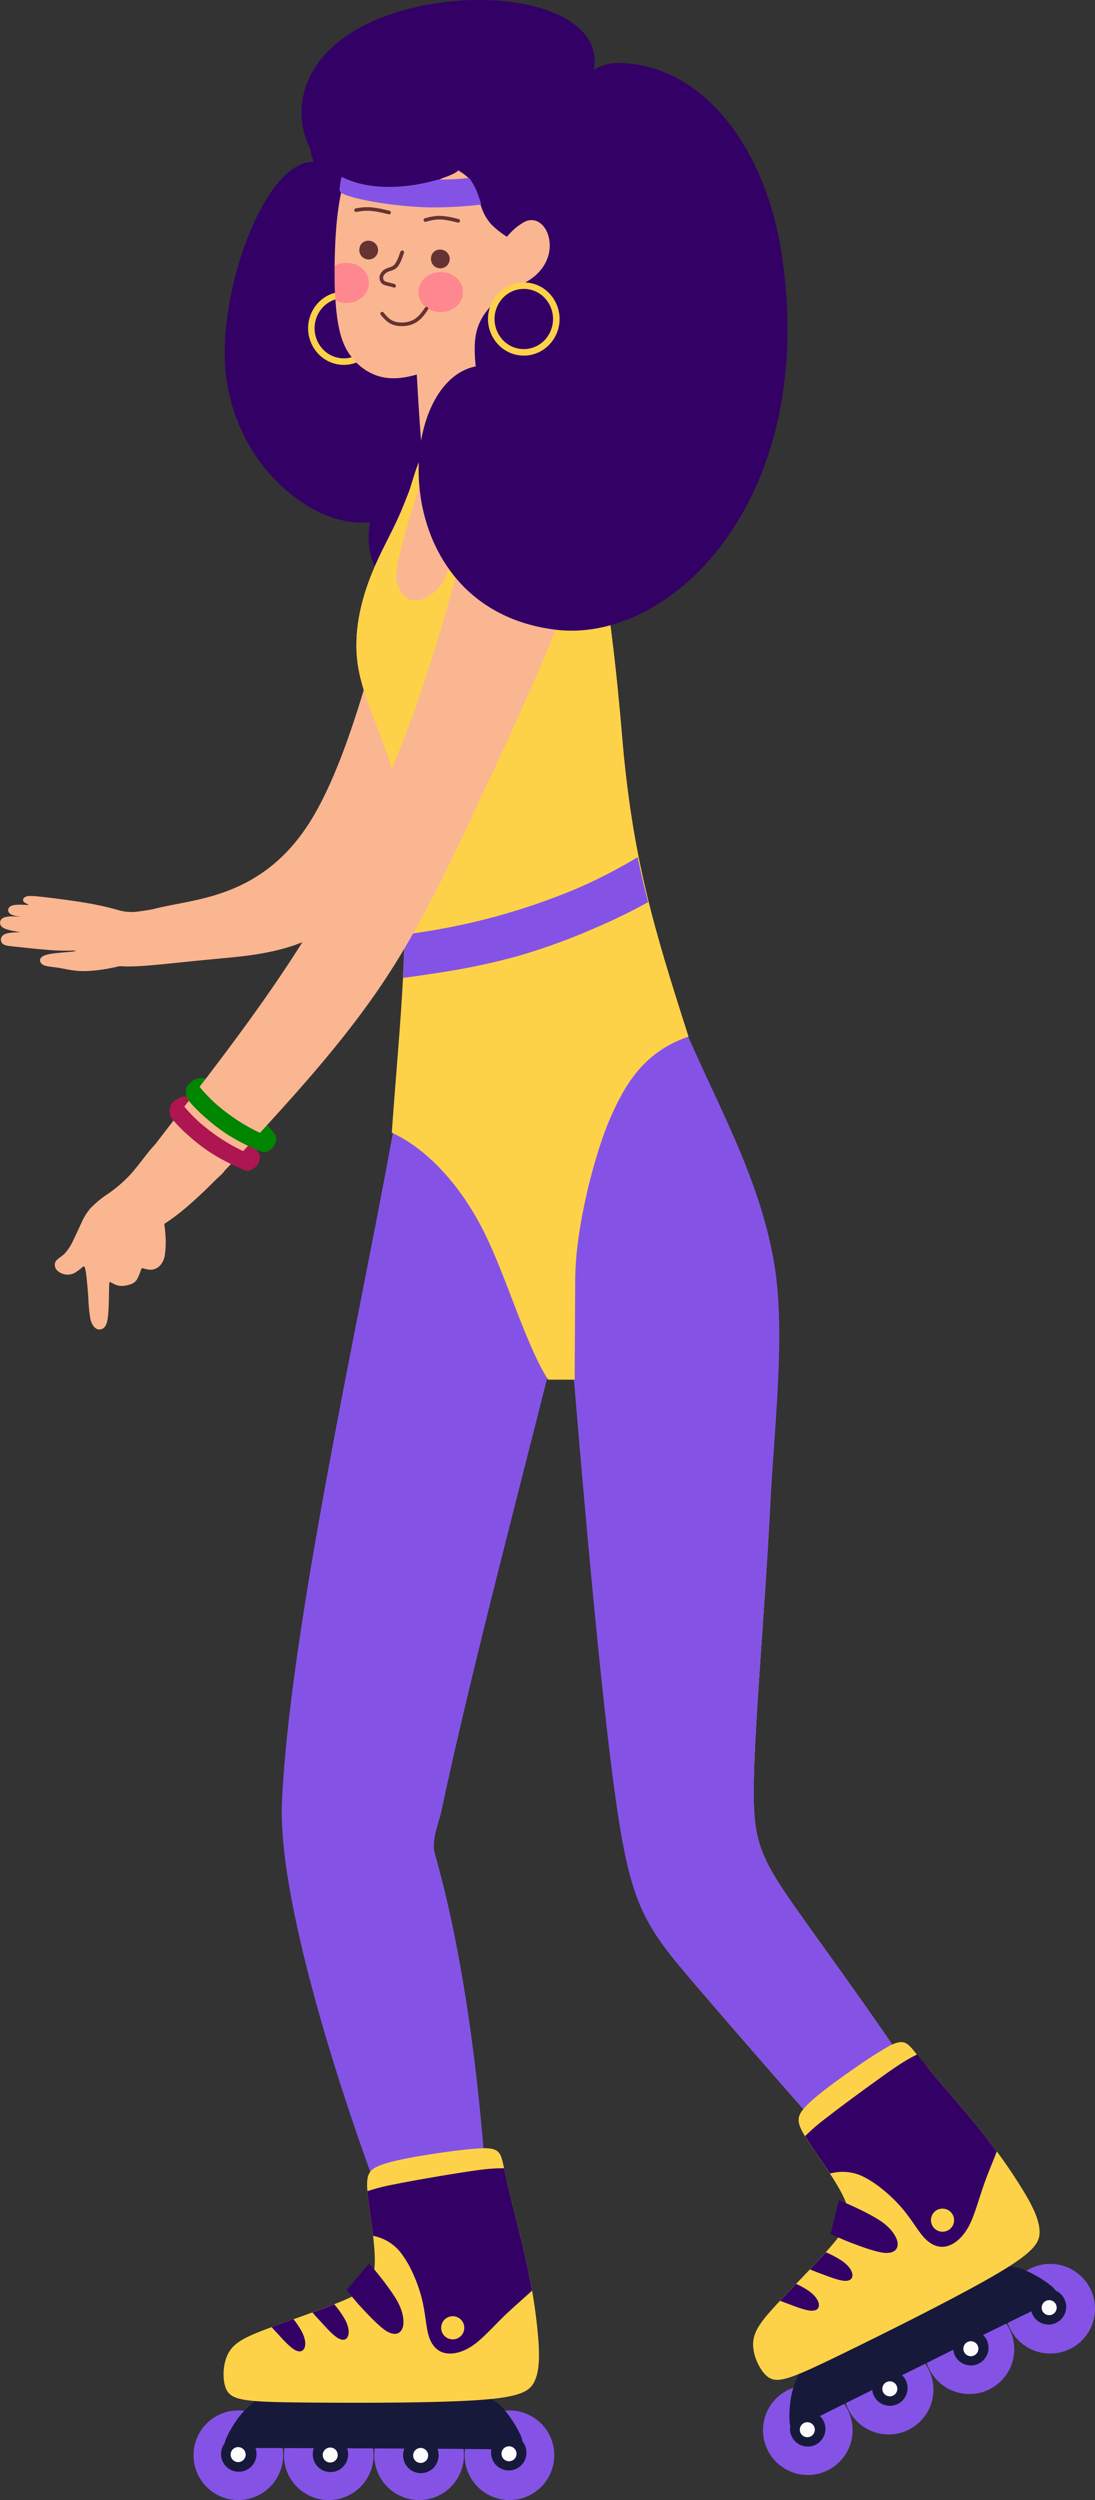 <svg xmlns="http://www.w3.org/2000/svg" width="473.26" height="1080" viewBox="0 0 473.26 1080"><rect x="0" y="0" width="473.26" height="1080" fill="#333333" stroke="none"/><g id="Слой_2" data-name="Слой 2"><g id="Girl03_550047690"><g id="Girl03_550047690-2" data-name="Girl03_550047690"><path d="M112.19 501a3.88 3.88.0 0 0-1-3.81c-.69-.83-1.44-1.72-2.23-2.64a85.77 85.77.0 0 0-8.2-8.42 78.75 78.75.0 0 0-9.87-7.23 66.72 66.72.0 0 0-8.84-4.8 6 6 0 0 0-4.62.13c-2.81 1.22-4.32 4.18-.17 5.95a68.57 68.57.0 0 1 9.14 4.72 81.45 81.45.0 0 1 13.68 11c2 2 3.8 4 5.25 5.76 2.38 2.85 4.92 5.27 6.9-.68z" fill="#ad1651" fill-rule="evenodd"/><path d="M119.23 493c.36-1.07.19-2.33-1-3.81-.69-.83-1.44-1.72-2.23-2.64a86.9 86.9.0 0 0-8.2-8.42 78 78 0 0 0-9.87-7.23 68.54 68.54.0 0 0-8.83-4.8 5.94 5.94.0 0 0-4.63.14c-2.8 1.21-4.32 4.17-.17 5.95a65.69 65.69.0 0 1 9.14 4.72 81.37 81.37.0 0 1 13.69 11c2 2 3.8 4 5.24 5.76 2.38 2.85 4.92 5.27 6.9-.68z" fill="#008500" fill-rule="evenodd"/><path d="M193.56 54.87a53.68 53.68.0 0 0-5.33 1.51 13.79 13.79.0 0 0-2.94-6c-5.16-6.11-14.58-6.65-21-1.19a16 16 0 0 0-4.3 5.69 18.72 18.72.0 0 0-20.39 2.77c-6.06 5.1-6.27 5.45-4.05 12.28C113.89 69.28 92.55 129.28 98 164.6c6.18 40.22 40.09 64 62 60.91a31.61 31.61.0 0 0 60.88 16.65c7.26 2.55-5.08-21 2.53-27.44.31-.26 60.81-7.22 29-44.95a26 26 0 0 0-32.51-6 40.91 40.91.0 0 0-7.6-8.8c-6.64-5.26-16-4.94-23.81-2.89-8.1 2.12-13.91-.84-16.84-4.81-3.32-4.5-2.94-10.29 2-11.5a21.22 21.22.0 0 1 8.11.05 29.51 29.51.0 0 0 1.43-7.21 17.31 17.31.0 0 0-1.18-6.52c-.74-2.18-1.68-4.45-2.35-6.2a10.22 10.22.0 0 1-.92-4.7 18.51 18.51.0 0 1 1.3-5.18A17.3 17.3.0 0 0 196.4 94.53a21.62 21.62.0 0 0 15.7-5.11C221 81.9 222.48 69 215.38 60.57a20 20 0 0 0-21.82-5.7z" fill="#306" fill-rule="evenodd"/><path d="M173.23 240.93C165.71 264.4 153.44 324.09 134 355S87.89 388.05 71.2 391.57 47.78 4e2 44.57 405.09 41.7 415.47 49.08 417s21.84-.69 43.43-2.69 50.32-3.79 67.14-32.31 21.75-83.77 22.82-117.77-1.71-46.77-9.24-23.3z" fill="#fab691" fill-rule="evenodd"/><path d="M209.91 137.47c1.46 13.91 2.66 41.37 3.29 55.35s.66 14.48-3.06 15-11.18 1.15-16 1.53-7 .56-8.5-.82-2.43-4.31-3.47-16.17-2.21-32.64-2.69-43.87-.29-12.92 1.93-15.44a33.44 33.44.0 0 1 10.73-7.71 29.21 29.21.0 0 1 11.6-2.19c3 0 4.71.38 6.16 14.29z" fill="#fab691" fill-rule="evenodd"/><path d="M173.23 221.12c4.32-10.08 8.4-23.05 13.45-30s11-7.92 17.88-8.52 14.52-.84 21.25.84 12.48 5.28 17.88 12.84 10.45 19.09 14.77 40.33 7.92 52.22 10.32 80.67 3.6 54.38 7.8 78.86 11.4 47.54 21.61 72.15 23.41 50.77 30 80.9 6.6 64.22 4.47 105.17-6.41 88.77-6.89 115.66 2.83 32.85 22.71 60.71 56.32 77.64 70.84 106.81 7.13 37.74-.28 39.48-14.83-3.33-36.85-27-58.63-65.81-80.25-91-28.23-33.39-34.6-74.61S254.86 669 248.73 594.74l-13-.36c-14.79 54.47-29.58 109-39.62 142s-15.32 44.52-12.14 83.9 14.83 106.6 20.24 142.45 4.57 40.33 1 42.37-9.8 1.65-14.68-.89-8.4-7.23-10.55-11.72-2.93-8.79-11.13-42-23.84-95.28-30.69-133.41-4.94-52.29 1-88.48 15.93-94.4 22.49-145 9.69-93.63 11.45-126.83 2.14-56.61 1.72-76.11-1.65-35.12-6.1-50.13S156.66 301.06 154.62 287s1.56-27.73 5.65-38.17 8.64-17.65 13-27.73z" fill="#fab691" fill-rule="evenodd"/><path d="M279.13 394.52c13.21 57.6 45.72 97.07 55.19 149.62 5.47 30.35.48 69.26-1.65 110.21s-6.41 88.77-6.89 115.66 2.83 32.85 22.71 60.71c17.69 24.8 48.5 66.95 65.3 96.49a70.57 70.57.0 0 1-9.61 6.93c-7.2 4.56-13.44 8.41-17.76 12-1.62 1.35-3 2.66-4.22 3.9-22-23.63-58.63-65.81-80.25-91s-28.23-33.39-34.42-72.3S253.78 664.9 248 595.28H236.49C222.08 652.7 203 724.94 190.88 781.92c-1.35 6.37-4.61 13-2.86 19.12 13.51 47.43 20.2 107.15 22.86 154.89-11.79 1.57-29.89 7.54-41.67 6.06-11.42-27.18-49.66-134.32-47.34-183.79 3.68-78.61 35.6-217.68 50.11-300.93 1.24-7.13.85-14.07 1.2-20.55.67-12.8 1.15-24.14 1.45-34.36 3.69-2.05 8-3.52 24.05-8s51.6-15 80.45-19.86z" fill="#8453e6" fill-rule="evenodd"/><path d="M148.61 126a15.24 15.24.0 0 0-10.94 4.64 16.08 16.08.0 0 0 0 22.33 15.18 15.18.0 0 0 21.87.0 16 16 0 0 0 0-22.33A15.21 15.21.0 0 0 148.61 126zm-8.93 6.6a12.4 12.4.0 0 1 17.85.0 13.27 13.27.0 0 1 0 18.41 12.4 12.4.0 0 1-17.85.0 13.27 13.27.0 0 1 0-18.41z" fill="#fdd248"/><path d="M212.43 138.17a108.84 108.84.0 0 1-16.52 15.73 50 50 0 0 1-18.54 8.62c-5.53 1.25-10.15 1.15-14.25-.18a23.27 23.27.0 0 1-10.66-7.48c-3-3.55-5.25-8.07-6.55-16.42s-1.56-20.52-1.06-32.24 1.8-23 5.21-32S159 58.33 165.75 54s14.66-6.18 22.28-7a71.5 71.5.0 0 1 20.84.51c5.95 1.15 10.57 3.27 14.53 7.15a38.65 38.65.0 0 1 9.23 15.54c1.94 6 2.49 12.5 3.26 16.57a20.08 20.08.0 0 0 2.27 6.68c.49.93.49 1.12 1.3 1.09a2.65 2.65.0 0 1 3.15 1.93c.72 2.18.56 6.77.52 10.57a60.73 60.73.0 0 1-.47 9.86 20.78 20.78.0 0 1-3.69 8.9 25.56 25.56.0 0 1-7.59 6.53 21.2 21.2.0 0 1-7.42 2.74 9.85 9.85.0 0 1-5.08-.48c-1.29-.51-2.21-1.25-2.67-1.2s-.46.88-3.78 4.8z" fill="#fab691" fill-rule="evenodd"/><path d="M68.22 493.34c-3.17 2.58-7.46 9.07-11.45 13.58a57.62 57.62.0 0 1-10.69 9.2 42 42 0 0 0-7.12 6 25.76 25.76.0 0 0-3.88 6.39c-1.09 2.3-2.19 4.8-3.34 7.11a22.35 22.35.0 0 1-3.81 5.94C26.46 543 24.69 543.81 24 545a3.37 3.37.0 0 0 .8 3.92 6.65 6.65.0 0 0 4.24 1.71 6.11 6.11.0 0 0 3.63-1 19.78 19.78.0 0 0 2.8-2.11c.71-.61 1.12-1 1.55 1.52s.9 7.78 1.17 11.83a60.74 60.74.0 0 0 .9 9c.54 2.15 1.52 3.62 2.71 4.19a2.88 2.88.0 0 0 3.48-.87c.9-1.09 1.3-2.91 1.53-6.17s.29-8 .34-10.49.07-2.91.69-2.63a13.17 13.17.0 0 0 3.33 1.5 10.09 10.09.0 0 0 4.64-.42A5.17 5.17.0 0 0 59 553a19.46 19.46.0 0 0 1.81-4.09c.36-1 .45-1.16 1.17-1a10.32 10.32.0 0 0 3.48.61 6 6 0 0 0 3.83-1.94 8.79 8.79.0 0 0 2-4.74 39.08 39.08.0 0 0 .28-7.27c-.12-2.43-.41-4.58-.55-5.65s-.15-1.07 4.15-4.55S88 513.94 92.7 510s5.43-4.86 3.39-6.14-6.88-2.9-10.78-4.69A68.37 68.37.0 0 1 76 493.75c-2.5-1.65-4.56-3-7.73-.41z" fill="#fab691" fill-rule="evenodd"/><path d="M75.38 392c-3.92-.34-10.94 1.2-15.42 1.74a20.18 20.18.0 0 1-9.18-.69c-2.77-.74-6.38-1.74-12.26-2.78s-14-2.11-19.12-2.7-7.08-.68-8.25-.21-1.54 1.53-.78 2.29 2.66 1.25 1.7 1.28-4.77-.39-6.77.25-2.18 2.36-1.18 3.35 3.15 1.26 5.31 1.53c-3.15-.21-6.31-.42-8 .45a2.31 2.31.0 0 0-.44 4c1.5 1.21 4.75 1.69 8 2.17-2.94.09-5.88.18-7.37 1.13A2.44 2.44.0 0 0 1 407.54c.91 1 2.74 1.12 6.94 1.56s10.77 1.16 15.39 1.43 7.3.09 8.57.11 1.15.24-.62.45-5.19.41-7.92.76-4.77.87-5.61 1.84-.48 2.42 1 3.17 4.14.81 7.11 1.31 6.25 1.44 11.17 1.33a69.17 69.17.0 0 0 14.77-2.19c3.29-.93 3.32-1.65 8.68-2.48s16.06-1.79 20.77-3.46 3.41-4.05 2.36-6.61-1.87-5.28-2.68-7.75-1.64-4.7-5.56-5z" fill="#fab691" fill-rule="evenodd"/><path d="M297.56 447.81c-19.85 6.79-27.71 21.45-33.82 35.23s-15 46-15.13 69.62L248.37 596H236.85c-10.62-17-18.8-47.68-29.51-67.36-12.65-23.27-27.68-34.65-38-39.33 2.59-37.51 6.39-69.91 5.56-108.7-.42-19.51-1.65-35.12-6.1-50.13S156.67 301.06 154.63 287s1.55-27.73 5.64-38.17 8.64-17.65 13-27.73c1.19-2.78 2.36-5.77 3.54-8.8.29-.73 3-10.27 4.36-12.94 2.34-4.53 3.56-2.17 2.31 3.08-2 8.36-13.8 41.31-12.1 48.36 3.46 14.36 15.29 8 20 .79 3-4.61 8.94-25.78 10.8-47.94 1-12.43-.06-20.87 2.4-21.08 6.84-.6 14.52-.84 21.25.84s12.48 5.28 17.88 12.84 10.45 19.09 14.77 40.33 7.92 52.22 10.32 80.67c4.47 53 13.49 82.85 28.78 130.54z" fill="#fdd248" fill-rule="evenodd"/><path d="M174.18 422.43c4.47-.56 9.79-1.32 15.45-2.22a295.62 295.62.0 0 0 33.84-7.09 272.23 272.23.0 0 0 33.79-12.26 252.28 252.28.0 0 0 22.87-11.15c-1.72-6.5-3.2-12.82-4.51-19.43a223.23 223.23.0 0 1-25.32 13.14 281.47 281.47.0 0 1-49.18 15.74c-9.86 2.19-19 3.62-26.24 4.56-.14 6.34-.39 12.55-.7 18.71z" fill="#8453e6" fill-rule="evenodd"/><path d="M208.34 214.39c-7.38 16.42-13.56 46.15-25.18 80.82a522 522 0 0 1-53.58 113.57c-24.92 39.29-57.73 78.27-73.21 99.88s-13.65 25.84-8 26.88 15-1.12 26.24-9.29 24.49-22.32 40.69-40.09S150.66 447 166.51 423s28.33-50.65 40.57-76.82 24.25-51.86 33.2-74.4 14.86-41.94 13.13-54.76S242.3 198 233.31 196.4s-17.58 1.56-25 18z" fill="#fab691" fill-rule="evenodd"/><path d="M257 25.82a17.36 17.36.0 0 1-.48 4.4 20.64 20.64.0 0 1 10.83-3c35.95.43 63.9 36 70.78 84.36 14.92 105-48.36 166.46-97.81 160.47-74.3-9-70.3-106.85-34.72-113.76-.38-4-.82-9.32.17-14.18 2.05-10.12 11-17.16 19.91-21.4C234.86 118.36 238 111 237.56 105c-.44-6.8-5.35-11.9-10.91-9.14a25.68 25.68.0 0 0-7.52 6.42 35.52 35.52.0 0 1-7-5.59 21.16 21.16.0 0 1-4-7c-1-2.62-1.93-5.48-2.69-7.63A12.43 12.43.0 0 0 202.59 77a22.59 22.59.0 0 0-5.28-3.79c-57.55 38.64-101-40.64-30.49-66.33C204.77-7 256.16.48 257 25.82z" fill="#306" fill-rule="evenodd"/><path d="M116 497.17c-.94.62-2.22.79-4 0-1-.43-2.07-.92-3.18-1.43a88.09 88.09.0 0 1-10.45-5.6 80.57 80.57.0 0 1-9.75-7.5 67.9 67.9.0 0 1-7.09-7.15 5.77 5.77.0 0 1-1.13-4.43c.41-3 2.89-5.18 5.75-1.7a67.24 67.24.0 0 0 7.1 7.46A83.91 83.91.0 0 0 107.7 487c2.54 1.4 5 2.56 7 3.49 3.44 1.52 6.49 3.3 1.23 6.72z" fill="#008500" fill-rule="evenodd"/><path d="M108.94 505.18c-1 .62-2.22.78-4 0-1-.43-2.06-.92-3.17-1.43a87.45 87.45.0 0 1-10.45-5.61 78.75 78.75.0 0 1-9.75-7.49 69.12 69.12.0 0 1-7.1-7.15 5.77 5.77.0 0 1-1.13-4.43c.42-3 2.89-5.18 5.76-1.7a67.18 67.18.0 0 0 7.1 7.46A83.15 83.15.0 0 0 100.66 495c2.54 1.4 5 2.56 7 3.48 3.43 1.52 6.48 3.31 1.23 6.73z" fill="#ad1651" fill-rule="evenodd"/><path d="M190.49 117.51c-5.32.0-9.63 3.88-9.63 8.67s4.31 8.67 9.63 8.67 9.63-3.88 9.63-8.67-4.31-8.67-9.63-8.67z" fill="#ff878f" fill-rule="evenodd"/><path d="M149.8 113.55a10.38 10.38.0 0 0-5.18 1.35c0 5.19.08 10.26.38 14.84a10.43 10.43.0 0 0 4.8 1.15c5.32.0 9.63-3.89 9.63-8.67s-4.31-8.67-9.63-8.67z" fill="#ff878f" fill-rule="evenodd"/><path d="M190.44 107.83a4.05 4.05.0 1 1-4.12 3.36 3.77 3.77.0 0 1 4.12-3.36z" fill="#633" fill-rule="evenodd"/><path d="M159.47 104a4.05 4.05.0 1 1-4.12 3.37 3.78 3.78.0 0 1 4.12-3.37z" fill="#633" fill-rule="evenodd"/><path d="M173.11 108.74a.78.78.0 0 1 1.48.51c-.23.66-.45 1.33-.68 2s-.51 1.29-.8 1.89a9.81 9.81.0 0 1-1 1.75 5.29 5.29.0 0 1-1.48 1.39 9 9 0 0 1-1.88.78h-.05a7.55 7.55.0 0 0-1.4.55 3.9 3.9.0 0 0-1.08.88 2.9 2.9.0 0 0-.58 1.07 2 2 0 0 0 0 .87v0a1.93 1.93.0 0 0 .35.75 1.41 1.41.0 0 0 .49.38 5.37 5.37.0 0 0 .94.32h0l1.47.36 1 .26c.86.23 1 .4 1.11.58a.79.79.0 0 1-1.28.91c0-.06.07.1-.23.0l-1-.24-1.52-.38h0a6.68 6.68.0 0 1-1.22-.42 3 3 0 0 1-1-.82 3.49 3.49.0 0 1-.65-1.4v0a3.53 3.53.0 0 1 0-1.58 4.31 4.31.0 0 1 .9-1.68 5.5 5.5.0 0 1 1.52-1.26 9.6 9.6.0 0 1 1.68-.66v0a7.36 7.36.0 0 0 1.56-.63 3.61 3.61.0 0 0 1-1 8.74 8.74.0 0 0 .87-1.48c.27-.57.51-1.16.74-1.77s.45-1.27.67-1.91z" fill="#633"/><path d="M164.57 136a.78.78.0 1 1 1.2-1c.6.72 1.2 1.43 1.85 2.07a8.15 8.15.0 0 0 2.12 1.5 8.42 8.42.0 0 0 2.62.69 11.65 11.65.0 0 0 3.07-.06 10 10 0 0 0 2.58-.74 9.45 9.45.0 0 0 2.21-1.38 13.08 13.08.0 0 0 1.81-1.9c.58-.74 1.12-1.5 1.65-2.27a.78.78.0 0 1 1.28.9c-.56.8-1.12 1.61-1.71 2.34a13.65 13.65.0 0 1-2 2.13 10.8 10.8.0 0 1-2.57 1.61 11.39 11.39.0 0 1-3 .86 13.48 13.48.0 0 1-3.48.07 9.79 9.79.0 0 1-3.1-.83 9.24 9.24.0 0 1-2.54-1.79 25.75 25.75.0 0 1-2-2.2z" fill="#633"/><path d="M184 95.82a.79.79.0 0 1-.41-1.52h0a27.19 27.19.0 0 1 5-1 17.91 17.91.0 0 1 2.64.0c.89.07 1.73.19 2.52.32 1.57.27 3 .63 4.43 1a.8.8.0 0 1 .63.91.79.79.0 0 1-.91.64h-.05c-1.4-.35-2.81-.7-4.37-1-.78-.13-1.59-.25-2.37-.31a16 16 0 0 0-2.4.0 24.73 24.73.0 0 0-4.75 1z" fill="#633"/><path d="M168.32 91a.79.79.0 0 1 .57 1 .78.78.0 0 1-.94.58h0c-1.59-.4-3.18-.79-4.78-1.08-.83-.14-1.7-.26-2.57-.34a18.26 18.26.0 0 0-4.44.07c-.7.08-1.41.2-2.13.32a.78.78.0 1 1-.25-1.54c.71-.12 1.43-.24 2.19-.34a22.39 22.39.0 0 1 2.36-.17 19.59 19.59.0 0 1 2.41.1c.88.08 1.79.2 2.7.36 1.71.3 3.3.7 4.88 1.09z" fill="#633"/><path d="M208 88.39a188.71 188.71.0 0 1-22.51 1.21 166.45 166.45.0 0 1-23.31-2.31c-6.63-1.13-11.18-2.37-13.4-3.33s-2.1-1.66-1.95-2.84a31 31 0 0 1 .78-4.55 37.92 37.92.0 0 1 2-5.11 139.33 139.33.0 0 0 19.31 4.68A150.82 150.82.0 0 0 190 77.58a109.32 109.32.0 0 0 12.79-.72 35.89 35.89.0 0 1 3 5.16A51.67 51.67.0 0 1 208 88.39z" fill="#8453e6" fill-rule="evenodd"/><path d="M198 73.58c-1 2.94-44.05 17.81-61.23-6.62l4-14H198V73.58z" fill="#306" fill-rule="evenodd"/><path d="M103 1041.28a19.36 19.36.0 1 0 19.36 19.36A19.36 19.36.0 0 0 103 1041.28z" fill="#8453e6" fill-rule="evenodd"/><path d="M142.08 1041.28a19.36 19.36.0 1 0 19.36 19.36 19.36 19.36.0 0 0-19.36-19.36z" fill="#8453e6" fill-rule="evenodd"/><path d="M181.14 1041.28a19.36 19.36.0 1 0 19.36 19.36 19.36 19.36.0 0 0-19.36-19.36z" fill="#8453e6" fill-rule="evenodd"/><path d="M220.2 1041.28a19.36 19.36.0 1 0 19.35 19.36 19.36 19.36.0 0 0-19.35-19.36z" fill="#8453e6" fill-rule="evenodd"/><path d="M212.39 1058.06a7.48 7.48.0 0 0-.15 1.5 7.65 7.65.0 1 0 13.6-4.81 11.08 11.08.0 0 0-1-3.08 50.08 50.08.0 0 0-6.48-10.21 19.66 19.66.0 0 0-6.72-5.52 12.83 12.83.0 0 0-5.16-1.08c-1.5-.06-2.83-.06-17.89-.12l-58.53-.24c-14.64-.06-15.12-.06-16.2.48a28 28 0 0 0-4.68 3.18 36.8 36.8.0 0 0-6.07 6.18 47.91 47.91.0 0 0-4.86 8 18.09 18.09.0 0 0-1.25 3.28 7.66 7.66.0 1 0 13.86 4.49 7.55 7.55.0 0 0-.45-2.57h6.69l18.55.06a7.65 7.65.0 1 0 14.36.05l24.72.11a7.51 7.51.0 0 0-.49 2.69 7.66 7.66.0 1 0 15.31.0 7.54 7.54.0 0 0-.46-2.61l8 .06 15.28.15z" fill="#17193b" fill-rule="evenodd"/><path d="M219.44 943.92c2 8.89 5.88 23.05 8.52 35.42a232.89 232.89.0 0 1 4.69 31.09c.6 8.16.36 13.93-1.56 18.13s-5.53 6.84-23.17 8.16-49.34 1.32-69.15 1.2-27.73-.36-32.9-1.2-7.56-2.28-8.64-6.12-.84-10.09 1.68-14.41 7.32-6.72 16.93-10.32 24-8.4 33-12.25 12.61-6.72 13.09-15.12-2.16-22.33-3-30.5.12-10.56 5.4-12.6 14.88-3.72 22.69-4.92 13.8-1.92 18.49-2.28 8-.36 9.84 1.44 2 5.4 4.08 14.28z" fill="#fdd248" fill-rule="evenodd"/><path d="M135 999c3.31-1.2 6.55-2.4 9.48-3.55a42.06 42.06.0 0 1 4.66 6.62c1.72 3.24 1.87 5.83 1.18 7.31s-2.21 1.87-4.26.65-4.65-4-7-6.62c-1.44-1.56-2.82-3-4-4.41z" fill="#306" fill-rule="evenodd"/><path d="M117.36 1005.3c2.89-1.06 6.13-2.22 9.48-3.42a35.74 35.74.0 0 1 3.52 5.22c1.72 3.23 1.87 5.82 1.18 7.3s-2.2 1.87-4.26.65-4.64-4-7-6.62c-1-1.08-2-2.13-2.88-3.13z" fill="#306" fill-rule="evenodd"/><path d="M149.78 989.35l9.78-11.52c3.57 4 9.86 11.9 12.4 16.69s2.94 9.19 1.86 11.53-3.48 2.94-6.72 1-8.51-7.65-11.11-10.44-4.92-5.87-6.21-7.28z" fill="#306" fill-rule="evenodd"/><path d="M219.44 943.92c2 8.89 5.88 23.05 8.52 35.42q1.14 5.32 2 10.19c-3.78 3.46-7.89 7-11.65 10.58-5.1 4.92-9.54 10.08-14 13.14s-8.88 4-12.24 3.18-5.64-3.48-6.84-7.56-1.32-9.6-2.94-16-4.75-13.74-8.17-18.48a20.06 20.06.0 0 0-10.92-8.05q-1-.28-1.95-.51c-.73-6.4-1.83-13.07-2.31-17.8-.06-.5-.1-1-.14-1.45a82.89 82.89.0 0 1 11.48-2.93c8.58-1.74 21.31-3.9 30.19-5.28 7.51-1.17 12.27-1.77 17.4-1.68.41 1.92.89 4.29 1.57 7.26z" fill="#306" fill-rule="evenodd"/><path d="M195.67 1000.59a5 5 0 1 0 5 5 5 5 0 0 0-5-5z" fill="#fdd248" fill-rule="evenodd"/><path d="M220 1056.77a3.24 3.24.0 1 0 3.24 3.24 3.24 3.24.0 0 0-3.24-3.24z" fill="#fcfcfc" fill-rule="evenodd"/><path d="M181.8 1057.49a3.24 3.24.0 1 0 3.25 3.24 3.24 3.24.0 0 0-3.25-3.24z" fill="#fcfcfc" fill-rule="evenodd"/><path d="M142.73 1057.31a3.24 3.24.0 1 0 3.24 3.24 3.24 3.24.0 0 0-3.24-3.24z" fill="#fcfcfc" fill-rule="evenodd"/><path d="M102.93 1057.13a3.24 3.24.0 1 0 3.24 3.24 3.24 3.24.0 0 0-3.24-3.24z" fill="#fcfcfc" fill-rule="evenodd"/><path d="M340.45 1032.51a19.36 19.36.0 1 0 26 8.64 19.34 19.34.0 0 0-26-8.64z" fill="#8453e6" fill-rule="evenodd"/><path d="M375.38 1015a19.36 19.36.0 1 0 26 8.65 19.36 19.36.0 0 0-26-8.65z" fill="#8453e6" fill-rule="evenodd"/><path d="M410.31 997.54a19.36 19.36.0 1 0 26 8.64 19.34 19.34.0 0 0-26-8.64z" fill="#8453e6" fill-rule="evenodd"/><path d="M445.23 980.05a19.36 19.36.0 1 0 26 8.65 19.36 19.36.0 0 0-26-8.65z" fill="#8453e6" fill-rule="evenodd"/><path d="M445.76 998.55a7.58 7.58.0 0 0 .54 1.41A7.65 7.65.0 1 0 460 993.11a7.54 7.54.0 0 0-3.68-3.55 11.17 11.17.0 0 0-2.26-2.3A50.21 50.21.0 0 0 443.67 981a19.64 19.64.0 0 0-8.48-1.92 12.76 12.76.0 0 0-5.1 1.34c-1.37.62-2.55 1.21-16 7.9l-52.44 26c-13.13 6.51-13.55 6.72-14.28 7.69a28.7 28.7.0 0 0-2.76 4.94 37 37 0 0 0-2.65 8.24 47.61 47.61.0 0 0-.78 9.32 16.92 16.92.0 0 0 .36 3.49 7.58 7.58.0 0 0 .7 4.67 7.65 7.65.0 1 0 13.69-6.85 7.49 7.49.0 0 0-1.55-2.11l6-3 16.61-8.25a7.76 7.76.0 0 0 .77 2.6 7.65 7.65.0 1 0 13.69-6.85 7.56 7.56.0 0 0-1.59-2.14c7.38-3.65 15-7.43 22.16-11a7.56 7.56.0 0 0 .76 2.62 7.65 7.65.0 1 0 12.11-9l7.2-3.54 13.73-6.7z" fill="#17193b" fill-rule="evenodd"/><path d="M401 893.33c5.8 7 15.58 18 23.48 27.85a234.15 234.15.0 0 1 18.1 25.71c4.19 7 6.56 12.29 6.72 16.91s-1.87 8.59-17.06 17.67-43.53 23.27-61.3 32-25 12.09-30 13.65-7.78 1.35-10.47-1.61-5.26-8.64-4.94-13.63 3.53-9.29 10.51-16.81 17.71-18.26 24-25.73S368.36 957.72 365 950s-11.93-19-16.33-25.93-4.63-9.5-.82-13.69 11.65-10 18.09-14.55 11.49-7.9 15.51-10.32 7-3.92 9.45-3.12 4.24 3.92 10 11z" fill="#fdd248" fill-rule="evenodd"/><path d="M350.07 980.38c2.42-2.56 4.77-5.08 6.88-7.41a42 42 0 0 1 7.14 3.83c3 2.13 4.27 4.38 4.33 6s-1.14 2.66-3.53 2.49-6-1.53-9.26-2.77c-2-.75-3.87-1.45-5.56-2.15z" fill="#306" fill-rule="evenodd"/><path d="M337.17 993.91c2.1-2.25 4.48-4.73 6.95-7.3a36.5 36.5.0 0 1 5.48 3.09c3 2.12 4.27 4.37 4.33 6s-1.14 2.66-3.53 2.49-6-1.53-9.26-2.77c-1.38-.52-2.72-1-4-1.51z" fill="#306" fill-rule="evenodd"/><path d="M359 965.13l3.58-14.67c5 2 14.15 6.22 18.57 9.37s6.74 6.9 6.82 9.47-1.8 4.19-5.56 3.93-11-3-14.6-4.37-7-3-8.81-3.73z" fill="#306" fill-rule="evenodd"/><path d="M401 893.33c5.8 7 15.58 18 23.48 27.85q3.41 4.26 6.34 8.22c-1.83 4.79-4 9.76-5.69 14.68-2.36 6.69-4 13.29-6.62 18s-6.14 7.57-9.52 8.32-6.61-.59-9.51-3.7-5.48-8-9.8-13-10.4-10.17-15.58-12.88a20.1 20.1.0 0 0-13.37-2.3c-.67.11-1.32.26-2 .41-3.53-5.39-7.49-10.86-10-14.88-.28-.42-.53-.84-.78-1.23a83.53 83.53.0 0 1 9-7.76c6.89-5.4 17.31-13 24.63-18.24 6.19-4.4 10.18-7.08 14.81-9.3 1.22 1.54 2.71 3.45 4.65 5.8z" fill="#306" fill-rule="evenodd"/><path d="M405.08 954.64a5 5 0 1 0 6.77 2.25 5.05 5.05.0 0 0-6.77-2.25z" fill="#fdd248" fill-rule="evenodd"/><path d="M452 994a3.24 3.24.0 1 0 4.35 1.44A3.24 3.24.0 0 0 452 994z" fill="#fcfcfc" fill-rule="evenodd"/><path d="M418.16 1011.73a3.24 3.24.0 1 0 4.35 1.45 3.24 3.24.0 0 0-4.35-1.45z" fill="#fcfcfc" fill-rule="evenodd"/><path d="M383.13 1029.06a3.24 3.24.0 1 0 4.35 1.45 3.23 3.23.0 0 0-4.35-1.45z" fill="#fcfcfc" fill-rule="evenodd"/><path d="M347.47 1046.72a3.24 3.24.0 1 0 4.35 1.44 3.24 3.24.0 0 0-4.35-1.44z" fill="#fcfcfc" fill-rule="evenodd"/><path d="M226.39 122a15.24 15.24.0 0 0-10.94 4.64 16 16 0 0 0 0 22.33 15.18 15.18.0 0 0 21.87.0 16 16 0 0 0 0-22.33A15.21 15.21.0 0 0 226.39 122zm-8.93 6.6a12.4 12.4.0 0 1 17.85.0 13.27 13.27.0 0 1 0 18.41 12.4 12.4.0 0 1-17.85.0 13.27 13.27.0 0 1 0-18.41z" fill="#fdd248"/></g></g></g></svg>